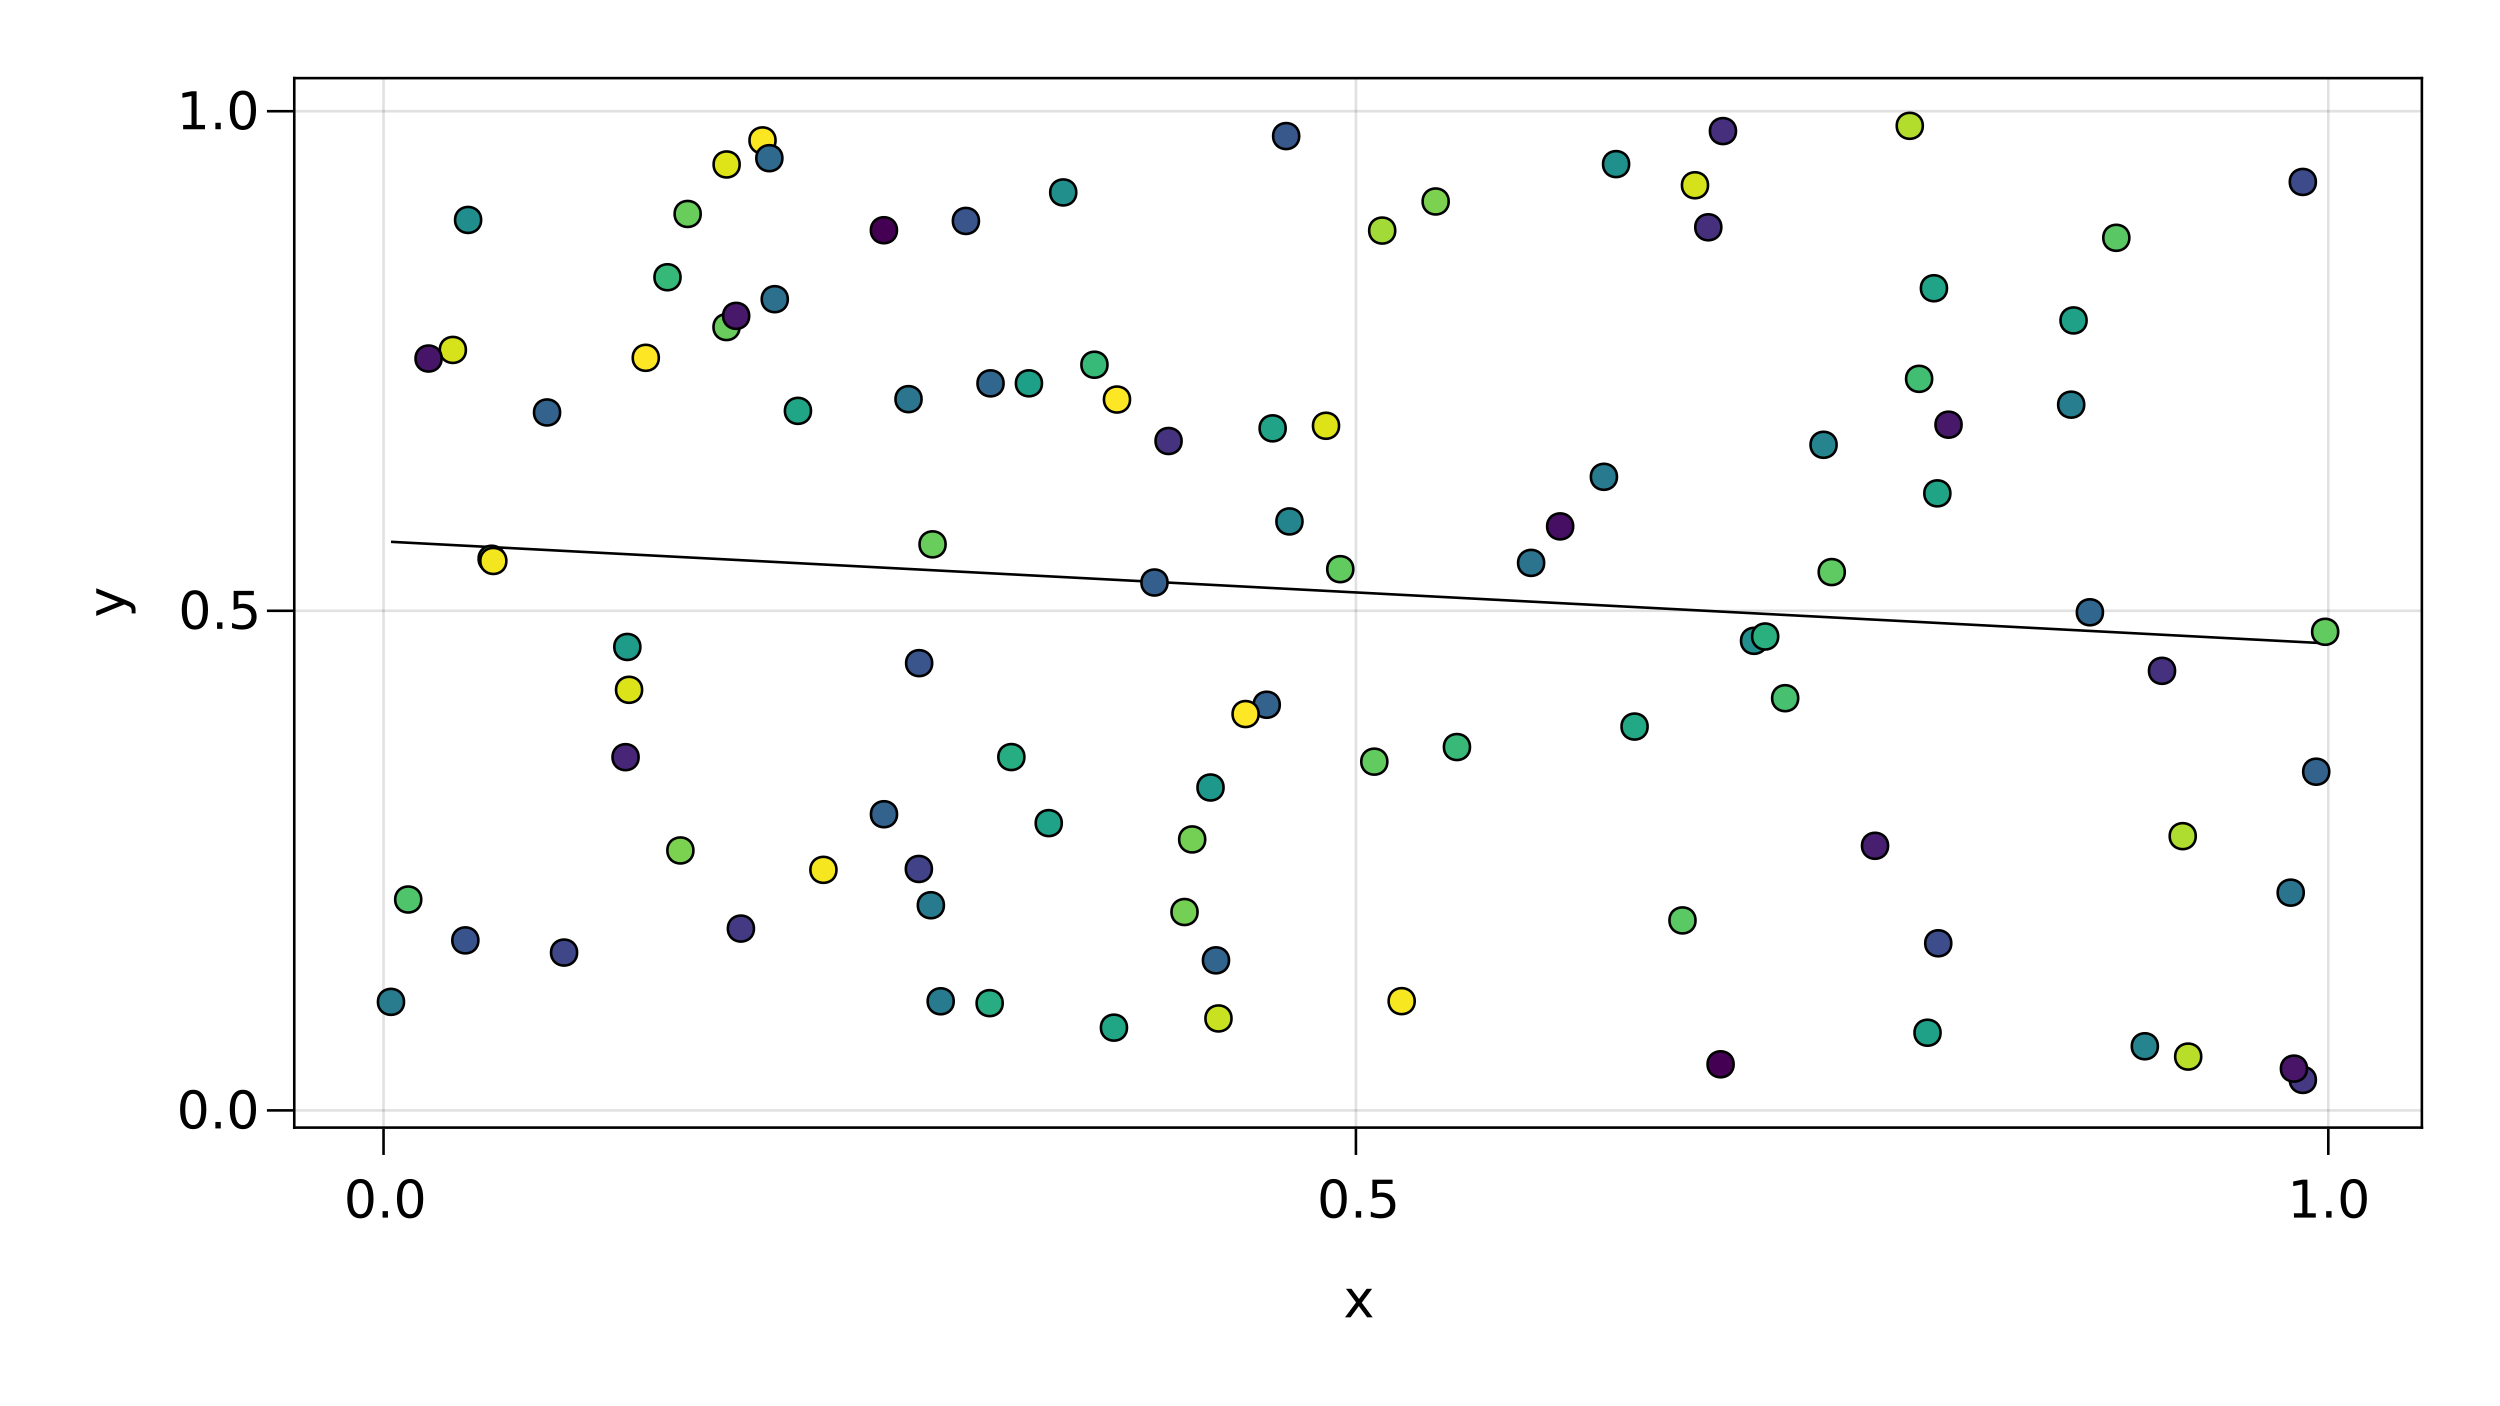 <?xml version="1.0" encoding="UTF-8"?>
<svg xmlns="http://www.w3.org/2000/svg" xmlns:xlink="http://www.w3.org/1999/xlink" width="960pt" height="540pt" viewBox="0 0 960 540" version="1.1">
<defs>
<g>
<symbol overflow="visible" id="glyph0-0">
<path style="stroke:none;" d="M 1 3.531 L 1 -14.109 L 11 -14.109 L 11 3.531 Z M 2.125 2.422 L 9.891 2.422 L 9.891 -12.984 L 2.125 -12.984 Z M 2.125 2.422 "/>
</symbol>
<symbol overflow="visible" id="glyph0-1">
<path style="stroke:none;" d="M 6.359 -13.281 C 5.336 -13.281 4.57 -12.781 4.062 -11.781 C 3.551 -10.781 3.297 -9.281 3.297 -7.281 C 3.297 -5.281 3.551 -3.781 4.062 -2.781 C 4.57 -1.781 5.336 -1.281 6.359 -1.281 C 7.379 -1.281 8.145 -1.781 8.656 -2.781 C 9.164 -3.781 9.422 -5.281 9.422 -7.281 C 9.422 -9.281 9.164 -10.781 8.656 -11.781 C 8.145 -12.781 7.379 -13.281 6.359 -13.281 Z M 6.359 -14.844 C 7.992 -14.844 9.238 -14.195 10.094 -12.906 C 10.957 -11.613 11.391 -9.738 11.391 -7.281 C 11.391 -4.82 10.957 -2.945 10.094 -1.656 C 9.238 -0.363 7.992 0.281 6.359 0.281 C 4.723 0.281 3.473 -0.363 2.609 -1.656 C 1.742 -2.945 1.312 -4.82 1.312 -7.281 C 1.312 -9.738 1.742 -11.613 2.609 -12.906 C 3.473 -14.195 4.723 -14.844 6.359 -14.844 Z M 6.359 -14.844 "/>
</symbol>
<symbol overflow="visible" id="glyph1-0">
<path style="stroke:none;" d="M 1 3.531 L 1 -14.109 L 11 -14.109 L 11 3.531 Z M 2.125 2.422 L 9.891 2.422 L 9.891 -12.984 L 2.125 -12.984 Z M 2.125 2.422 "/>
</symbol>
<symbol overflow="visible" id="glyph1-1">
<path style="stroke:none;" d="M 2.141 -2.484 L 4.203 -2.484 L 4.203 0 L 2.141 0 Z M 2.141 -2.484 "/>
</symbol>
<symbol overflow="visible" id="glyph1-2">
<path style="stroke:none;" d="M 6.359 -13.281 C 5.336 -13.281 4.57 -12.781 4.062 -11.781 C 3.551 -10.781 3.297 -9.281 3.297 -7.281 C 3.297 -5.281 3.551 -3.781 4.062 -2.781 C 4.57 -1.781 5.336 -1.281 6.359 -1.281 C 7.379 -1.281 8.145 -1.781 8.656 -2.781 C 9.164 -3.781 9.422 -5.281 9.422 -7.281 C 9.422 -9.281 9.164 -10.781 8.656 -11.781 C 8.145 -12.781 7.379 -13.281 6.359 -13.281 Z M 6.359 -14.844 C 7.992 -14.844 9.238 -14.195 10.094 -12.906 C 10.957 -11.613 11.391 -9.738 11.391 -7.281 C 11.391 -4.82 10.957 -2.945 10.094 -1.656 C 9.238 -0.363 7.992 0.281 6.359 0.281 C 4.723 0.281 3.473 -0.363 2.609 -1.656 C 1.742 -2.945 1.312 -4.82 1.312 -7.281 C 1.312 -9.738 1.742 -11.613 2.609 -12.906 C 3.473 -14.195 4.723 -14.844 6.359 -14.844 Z M 6.359 -14.844 "/>
</symbol>
<symbol overflow="visible" id="glyph2-0">
<path style="stroke:none;" d="M 1 3.531 L 1 -14.109 L 11 -14.109 L 11 3.531 Z M 2.125 2.422 L 9.891 2.422 L 9.891 -12.984 L 2.125 -12.984 Z M 2.125 2.422 "/>
</symbol>
<symbol overflow="visible" id="glyph2-1">
<path style="stroke:none;" d="M 6.359 -13.281 C 5.336 -13.281 4.57 -12.781 4.062 -11.781 C 3.551 -10.781 3.297 -9.281 3.297 -7.281 C 3.297 -5.281 3.551 -3.781 4.062 -2.781 C 4.57 -1.781 5.336 -1.281 6.359 -1.281 C 7.379 -1.281 8.145 -1.781 8.656 -2.781 C 9.164 -3.781 9.422 -5.281 9.422 -7.281 C 9.422 -9.281 9.164 -10.781 8.656 -11.781 C 8.145 -12.781 7.379 -13.281 6.359 -13.281 Z M 6.359 -14.844 C 7.992 -14.844 9.238 -14.195 10.094 -12.906 C 10.957 -11.613 11.391 -9.738 11.391 -7.281 C 11.391 -4.82 10.957 -2.945 10.094 -1.656 C 9.238 -0.363 7.992 0.281 6.359 0.281 C 4.723 0.281 3.473 -0.363 2.609 -1.656 C 1.742 -2.945 1.312 -4.82 1.312 -7.281 C 1.312 -9.738 1.742 -11.613 2.609 -12.906 C 3.473 -14.195 4.723 -14.844 6.359 -14.844 Z M 6.359 -14.844 "/>
</symbol>
<symbol overflow="visible" id="glyph3-0">
<path style="stroke:none;" d="M 1 3.531 L 1 -14.109 L 11 -14.109 L 11 3.531 Z M 2.125 2.422 L 9.891 2.422 L 9.891 -12.984 L 2.125 -12.984 Z M 2.125 2.422 "/>
</symbol>
<symbol overflow="visible" id="glyph3-1">
<path style="stroke:none;" d="M 2.141 -2.484 L 4.203 -2.484 L 4.203 0 L 2.141 0 Z M 2.141 -2.484 "/>
</symbol>
<symbol overflow="visible" id="glyph3-2">
<path style="stroke:none;" d="M 2.156 -14.578 L 9.906 -14.578 L 9.906 -12.922 L 3.969 -12.922 L 3.969 -9.344 C 4.25 -9.445 4.531 -9.52 4.812 -9.562 C 5.102 -9.613 5.395 -9.641 5.688 -9.641 C 7.312 -9.641 8.598 -9.191 9.547 -8.297 C 10.504 -7.41 10.984 -6.203 10.984 -4.672 C 10.984 -3.109 10.492 -1.891 9.516 -1.016 C 8.535 -0.148 7.156 0.281 5.375 0.281 C 4.77 0.281 4.148 0.227 3.516 0.125 C 2.879 0.02 2.223 -0.133 1.547 -0.344 L 1.547 -2.328 C 2.129 -2.004 2.734 -1.766 3.359 -1.609 C 3.984 -1.453 4.645 -1.375 5.344 -1.375 C 6.469 -1.375 7.359 -1.672 8.016 -2.266 C 8.672 -2.859 9 -3.66 9 -4.672 C 9 -5.691 8.672 -6.5 8.016 -7.094 C 7.359 -7.688 6.469 -7.984 5.344 -7.984 C 4.812 -7.984 4.285 -7.922 3.766 -7.797 C 3.242 -7.68 2.707 -7.5 2.156 -7.25 Z M 2.156 -14.578 "/>
</symbol>
<symbol overflow="visible" id="glyph3-3">
<path style="stroke:none;" d="M 2.484 -1.656 L 5.703 -1.656 L 5.703 -12.781 L 2.203 -12.078 L 2.203 -13.875 L 5.688 -14.578 L 7.656 -14.578 L 7.656 -1.656 L 10.875 -1.656 L 10.875 0 L 2.484 0 Z M 2.484 -1.656 "/>
</symbol>
<symbol overflow="visible" id="glyph3-4">
<path style="stroke:none;" d="M 6.359 -13.281 C 5.336 -13.281 4.57 -12.781 4.062 -11.781 C 3.551 -10.781 3.297 -9.281 3.297 -7.281 C 3.297 -5.281 3.551 -3.781 4.062 -2.781 C 4.57 -1.781 5.336 -1.281 6.359 -1.281 C 7.379 -1.281 8.145 -1.781 8.656 -2.781 C 9.164 -3.781 9.422 -5.281 9.422 -7.281 C 9.422 -9.281 9.164 -10.781 8.656 -11.781 C 8.145 -12.781 7.379 -13.281 6.359 -13.281 Z M 6.359 -14.844 C 7.992 -14.844 9.238 -14.195 10.094 -12.906 C 10.957 -11.613 11.391 -9.738 11.391 -7.281 C 11.391 -4.82 10.957 -2.945 10.094 -1.656 C 9.238 -0.363 7.992 0.281 6.359 0.281 C 4.723 0.281 3.473 -0.363 2.609 -1.656 C 1.742 -2.945 1.312 -4.82 1.312 -7.281 C 1.312 -9.738 1.742 -11.613 2.609 -12.906 C 3.473 -14.195 4.723 -14.844 6.359 -14.844 Z M 6.359 -14.844 "/>
</symbol>
<symbol overflow="visible" id="glyph4-0">
<path style="stroke:none;" d="M 1 3.531 L 1 -14.109 L 11 -14.109 L 11 3.531 Z M 2.125 2.422 L 9.891 2.422 L 9.891 -12.984 L 2.125 -12.984 Z M 2.125 2.422 "/>
</symbol>
<symbol overflow="visible" id="glyph4-1">
<path style="stroke:none;" d="M 10.984 -10.938 L 7.016 -5.609 L 11.188 0 L 9.062 0 L 5.875 -4.297 L 2.703 0 L 0.578 0 L 4.828 -5.719 L 0.938 -10.938 L 3.062 -10.938 L 5.953 -7.047 L 8.859 -10.938 Z M 10.984 -10.938 "/>
</symbol>
<symbol overflow="visible" id="glyph5-0">
<path style="stroke:none;" d="M 1 3.531 L 1 -14.109 L 11 -14.109 L 11 3.531 Z M 2.125 2.422 L 9.891 2.422 L 9.891 -12.984 L 2.125 -12.984 Z M 2.125 2.422 "/>
</symbol>
<symbol overflow="visible" id="glyph5-1">
<path style="stroke:none;" d="M 2.141 -2.484 L 4.203 -2.484 L 4.203 0 L 2.141 0 Z M 2.141 -2.484 "/>
</symbol>
<symbol overflow="visible" id="glyph5-2">
<path style="stroke:none;" d="M 6.359 -13.281 C 5.336 -13.281 4.57 -12.781 4.062 -11.781 C 3.551 -10.781 3.297 -9.281 3.297 -7.281 C 3.297 -5.281 3.551 -3.781 4.062 -2.781 C 4.57 -1.781 5.336 -1.281 6.359 -1.281 C 7.379 -1.281 8.145 -1.781 8.656 -2.781 C 9.164 -3.781 9.422 -5.281 9.422 -7.281 C 9.422 -9.281 9.164 -10.781 8.656 -11.781 C 8.145 -12.781 7.379 -13.281 6.359 -13.281 Z M 6.359 -14.844 C 7.992 -14.844 9.238 -14.195 10.094 -12.906 C 10.957 -11.613 11.391 -9.738 11.391 -7.281 C 11.391 -4.82 10.957 -2.945 10.094 -1.656 C 9.238 -0.363 7.992 0.281 6.359 0.281 C 4.723 0.281 3.473 -0.363 2.609 -1.656 C 1.742 -2.945 1.312 -4.82 1.312 -7.281 C 1.312 -9.738 1.742 -11.613 2.609 -12.906 C 3.473 -14.195 4.723 -14.844 6.359 -14.844 Z M 6.359 -14.844 "/>
</symbol>
<symbol overflow="visible" id="glyph6-0">
<path style="stroke:none;" d="M 1 3.531 L 1 -14.109 L 11 -14.109 L 11 3.531 Z M 2.125 2.422 L 9.891 2.422 L 9.891 -12.984 L 2.125 -12.984 Z M 2.125 2.422 "/>
</symbol>
<symbol overflow="visible" id="glyph6-1">
<path style="stroke:none;" d="M 6.359 -13.281 C 5.336 -13.281 4.57 -12.781 4.062 -11.781 C 3.551 -10.781 3.297 -9.281 3.297 -7.281 C 3.297 -5.281 3.551 -3.781 4.062 -2.781 C 4.57 -1.781 5.336 -1.281 6.359 -1.281 C 7.379 -1.281 8.145 -1.781 8.656 -2.781 C 9.164 -3.781 9.422 -5.281 9.422 -7.281 C 9.422 -9.281 9.164 -10.781 8.656 -11.781 C 8.145 -12.781 7.379 -13.281 6.359 -13.281 Z M 6.359 -14.844 C 7.992 -14.844 9.238 -14.195 10.094 -12.906 C 10.957 -11.613 11.391 -9.738 11.391 -7.281 C 11.391 -4.82 10.957 -2.945 10.094 -1.656 C 9.238 -0.363 7.992 0.281 6.359 0.281 C 4.723 0.281 3.473 -0.363 2.609 -1.656 C 1.742 -2.945 1.312 -4.82 1.312 -7.281 C 1.312 -9.738 1.742 -11.613 2.609 -12.906 C 3.473 -14.195 4.723 -14.844 6.359 -14.844 Z M 6.359 -14.844 "/>
</symbol>
<symbol overflow="visible" id="glyph7-0">
<path style="stroke:none;" d="M 1 3.531 L 1 -14.109 L 11 -14.109 L 11 3.531 Z M 2.125 2.422 L 9.891 2.422 L 9.891 -12.984 L 2.125 -12.984 Z M 2.125 2.422 "/>
</symbol>
<symbol overflow="visible" id="glyph7-1">
<path style="stroke:none;" d="M 2.141 -2.484 L 4.203 -2.484 L 4.203 0 L 2.141 0 Z M 2.141 -2.484 "/>
</symbol>
<symbol overflow="visible" id="glyph7-2">
<path style="stroke:none;" d="M 2.156 -14.578 L 9.906 -14.578 L 9.906 -12.922 L 3.969 -12.922 L 3.969 -9.344 C 4.25 -9.445 4.531 -9.52 4.812 -9.562 C 5.102 -9.613 5.395 -9.641 5.688 -9.641 C 7.312 -9.641 8.598 -9.191 9.547 -8.297 C 10.504 -7.41 10.984 -6.203 10.984 -4.672 C 10.984 -3.109 10.492 -1.891 9.516 -1.016 C 8.535 -0.148 7.156 0.281 5.375 0.281 C 4.77 0.281 4.148 0.227 3.516 0.125 C 2.879 0.02 2.223 -0.133 1.547 -0.344 L 1.547 -2.328 C 2.129 -2.004 2.734 -1.766 3.359 -1.609 C 3.984 -1.453 4.645 -1.375 5.344 -1.375 C 6.469 -1.375 7.359 -1.672 8.016 -2.266 C 8.672 -2.859 9 -3.66 9 -4.672 C 9 -5.691 8.672 -6.5 8.016 -7.094 C 7.359 -7.688 6.469 -7.984 5.344 -7.984 C 4.812 -7.984 4.285 -7.922 3.766 -7.797 C 3.242 -7.68 2.707 -7.5 2.156 -7.25 Z M 2.156 -14.578 "/>
</symbol>
<symbol overflow="visible" id="glyph8-0">
<path style="stroke:none;" d="M 1 3.531 L 1 -14.109 L 11 -14.109 L 11 3.531 Z M 2.125 2.422 L 9.891 2.422 L 9.891 -12.984 L 2.125 -12.984 Z M 2.125 2.422 "/>
</symbol>
<symbol overflow="visible" id="glyph8-1">
<path style="stroke:none;" d="M 2.484 -1.656 L 5.703 -1.656 L 5.703 -12.781 L 2.203 -12.078 L 2.203 -13.875 L 5.688 -14.578 L 7.656 -14.578 L 7.656 -1.656 L 10.875 -1.656 L 10.875 0 L 2.484 0 Z M 2.484 -1.656 "/>
</symbol>
<symbol overflow="visible" id="glyph9-0">
<path style="stroke:none;" d="M 1 3.531 L 1 -14.109 L 11 -14.109 L 11 3.531 Z M 2.125 2.422 L 9.891 2.422 L 9.891 -12.984 L 2.125 -12.984 Z M 2.125 2.422 "/>
</symbol>
<symbol overflow="visible" id="glyph9-1">
<path style="stroke:none;" d="M 2.141 -2.484 L 4.203 -2.484 L 4.203 0 L 2.141 0 Z M 2.141 -2.484 "/>
</symbol>
<symbol overflow="visible" id="glyph9-2">
<path style="stroke:none;" d="M 6.359 -13.281 C 5.336 -13.281 4.57 -12.781 4.062 -11.781 C 3.551 -10.781 3.297 -9.281 3.297 -7.281 C 3.297 -5.281 3.551 -3.781 4.062 -2.781 C 4.57 -1.781 5.336 -1.281 6.359 -1.281 C 7.379 -1.281 8.145 -1.781 8.656 -2.781 C 9.164 -3.781 9.422 -5.281 9.422 -7.281 C 9.422 -9.281 9.164 -10.781 8.656 -11.781 C 8.145 -12.781 7.379 -13.281 6.359 -13.281 Z M 6.359 -14.844 C 7.992 -14.844 9.238 -14.195 10.094 -12.906 C 10.957 -11.613 11.391 -9.738 11.391 -7.281 C 11.391 -4.82 10.957 -2.945 10.094 -1.656 C 9.238 -0.363 7.992 0.281 6.359 0.281 C 4.723 0.281 3.473 -0.363 2.609 -1.656 C 1.742 -2.945 1.312 -4.82 1.312 -7.281 C 1.312 -9.738 1.742 -11.613 2.609 -12.906 C 3.473 -14.195 4.723 -14.844 6.359 -14.844 Z M 6.359 -14.844 "/>
</symbol>
<symbol overflow="visible" id="glyph10-0">
<path style="stroke:none;" d="M 3.531 -1 L -14.109 -1 L -14.109 -11 L 3.531 -11 Z M 2.422 -2.125 L 2.422 -9.891 L -12.984 -9.891 L -12.984 -2.125 Z M 2.422 -2.125 "/>
</symbol>
<symbol overflow="visible" id="glyph10-1">
<path style="stroke:none;" d="M 1.016 -6.438 C 2.316 -5.926 3.164 -5.43 3.562 -4.953 C 3.957 -4.473 4.156 -3.828 4.156 -3.016 L 4.156 -1.578 L 2.656 -1.578 L 2.656 -2.641 C 2.656 -3.129 2.535 -3.508 2.297 -3.781 C 2.066 -4.062 1.516 -4.367 0.641 -4.703 L -0.172 -5.016 L -10.938 -0.594 L -10.938 -2.5 L -2.391 -5.922 L -10.938 -9.344 L -10.938 -11.234 Z M 1.016 -6.438 "/>
</symbol>
</g>
<clipPath id="clip1">
  <path d="M 865 395 L 904 395 L 904 433 L 865 433 Z M 865 395 "/>
</clipPath>
<clipPath id="clip2">
  <path d="M 714 30 L 753 30 L 753 68 L 714 68 Z M 714 30 "/>
</clipPath>
</defs>
<g id="surface26">
<rect x="0" y="0" width="960" height="540" style="fill:rgb(100%,100%,100%);fill-opacity:1;stroke:none;"/>
<path style=" stroke:none;fill-rule:nonzero;fill:rgb(100%,100%,100%);fill-opacity:1;" d="M 113 433 L 930 433 L 930 30 L 113 30 Z M 113 433 "/>
<path style="fill:none;stroke-width:1;stroke-linecap:butt;stroke-linejoin:miter;stroke:rgb(0%,0%,0%);stroke-opacity:0.12;stroke-miterlimit:10;" d="M 147.277 433 L 147.277 30 "/>
<path style="fill:none;stroke-width:1;stroke-linecap:butt;stroke-linejoin:miter;stroke:rgb(0%,0%,0%);stroke-opacity:0.12;stroke-miterlimit:10;" d="M 520.672 433 L 520.672 30 "/>
<path style="fill:none;stroke-width:1;stroke-linecap:butt;stroke-linejoin:miter;stroke:rgb(0%,0%,0%);stroke-opacity:0.12;stroke-miterlimit:10;" d="M 894.07 433 L 894.07 30 "/>
<path style="fill:none;stroke-width:1;stroke-linecap:butt;stroke-linejoin:miter;stroke:rgb(0%,0%,0%);stroke-opacity:0.12;stroke-miterlimit:10;" d="M 113 426.391 L 930 426.391 "/>
<path style="fill:none;stroke-width:1;stroke-linecap:butt;stroke-linejoin:miter;stroke:rgb(0%,0%,0%);stroke-opacity:0.12;stroke-miterlimit:10;" d="M 113 234.547 L 930 234.547 "/>
<path style="fill:none;stroke-width:1;stroke-linecap:butt;stroke-linejoin:miter;stroke:rgb(0%,0%,0%);stroke-opacity:0.12;stroke-miterlimit:10;" d="M 113 42.707 L 930 42.707 "/>
<g style="fill:rgb(0%,0%,0%);fill-opacity:1;">
  <use xlink:href="#glyph0-1" x="132.039" y="467.562"/>
</g>
<g style="fill:rgb(0%,0%,0%);fill-opacity:1;">
  <use xlink:href="#glyph1-1" x="144.762" y="467.562"/>
</g>
<g style="fill:rgb(0%,0%,0%);fill-opacity:1;">
  <use xlink:href="#glyph1-2" x="151.121" y="467.562"/>
</g>
<g style="fill:rgb(0%,0%,0%);fill-opacity:1;">
  <use xlink:href="#glyph2-1" x="505.758" y="467.562"/>
</g>
<g style="fill:rgb(0%,0%,0%);fill-opacity:1;">
  <use xlink:href="#glyph3-1" x="518.48" y="467.562"/>
</g>
<g style="fill:rgb(0%,0%,0%);fill-opacity:1;">
  <use xlink:href="#glyph3-2" x="524.84" y="467.562"/>
</g>
<g style="fill:rgb(0%,0%,0%);fill-opacity:1;">
  <use xlink:href="#glyph3-3" x="878.391" y="467.562"/>
</g>
<g style="fill:rgb(0%,0%,0%);fill-opacity:1;">
  <use xlink:href="#glyph3-1" x="891.113" y="467.562"/>
</g>
<g style="fill:rgb(0%,0%,0%);fill-opacity:1;">
  <use xlink:href="#glyph3-4" x="897.473" y="467.562"/>
</g>
<g style="fill:rgb(0%,0%,0%);fill-opacity:1;">
  <use xlink:href="#glyph4-1" x="515.91" y="505.844"/>
</g>
<g style="fill:rgb(0%,0%,0%);fill-opacity:1;">
  <use xlink:href="#glyph1-2" x="67.84" y="433.312"/>
</g>
<g style="fill:rgb(0%,0%,0%);fill-opacity:1;">
  <use xlink:href="#glyph5-1" x="80.566" y="433.312"/>
</g>
<g style="fill:rgb(0%,0%,0%);fill-opacity:1;">
  <use xlink:href="#glyph5-2" x="86.922" y="433.312"/>
</g>
<g style="fill:rgb(0%,0%,0%);fill-opacity:1;">
  <use xlink:href="#glyph6-1" x="68.484" y="241.473"/>
</g>
<g style="fill:rgb(0%,0%,0%);fill-opacity:1;">
  <use xlink:href="#glyph7-1" x="81.211" y="241.473"/>
</g>
<g style="fill:rgb(0%,0%,0%);fill-opacity:1;">
  <use xlink:href="#glyph7-2" x="87.566" y="241.473"/>
</g>
<g style="fill:rgb(0%,0%,0%);fill-opacity:1;">
  <use xlink:href="#glyph8-1" x="67.84" y="49.629"/>
</g>
<g style="fill:rgb(0%,0%,0%);fill-opacity:1;">
  <use xlink:href="#glyph9-1" x="80.566" y="49.629"/>
</g>
<g style="fill:rgb(0%,0%,0%);fill-opacity:1;">
  <use xlink:href="#glyph9-2" x="86.922" y="49.629"/>
</g>
<g style="fill:rgb(0%,0%,0%);fill-opacity:1;">
  <use xlink:href="#glyph10-1" x="47.898" y="237.121"/>
</g>
<path style="fill:none;stroke-width:1;stroke-linecap:butt;stroke-linejoin:miter;stroke:rgb(0%,0%,0%);stroke-opacity:1;stroke-miterlimit:10;" d="M 150.137 208.059 L 157.641 208.453 L 165.141 208.848 L 172.645 209.242 L 180.145 209.633 L 187.648 210.027 L 195.148 210.422 L 202.652 210.816 L 210.156 211.207 L 217.656 211.602 L 225.16 211.996 L 232.66 212.391 L 240.164 212.781 L 247.668 213.176 L 255.168 213.57 L 262.672 213.965 L 270.172 214.355 L 277.676 214.75 L 285.176 215.145 L 292.68 215.535 L 300.184 215.93 L 307.684 216.324 L 315.188 216.719 L 322.688 217.109 L 337.695 217.898 L 345.195 218.293 L 352.699 218.684 L 360.199 219.078 L 375.207 219.867 L 382.707 220.258 L 390.211 220.652 L 397.711 221.047 L 405.215 221.441 L 412.715 221.832 L 427.723 222.621 L 435.223 223.016 L 442.727 223.406 L 450.227 223.801 L 457.73 224.195 L 465.234 224.586 L 472.734 224.98 L 480.238 225.375 L 487.738 225.77 L 495.242 226.16 L 502.746 226.555 L 510.246 226.949 L 517.75 227.344 L 525.25 227.734 L 532.754 228.129 L 540.254 228.523 L 547.758 228.918 L 555.262 229.309 L 562.762 229.703 L 570.266 230.098 L 577.766 230.492 L 585.27 230.883 L 592.773 231.277 L 600.273 231.672 L 607.777 232.062 L 615.277 232.457 L 630.285 233.246 L 637.785 233.637 L 645.289 234.031 L 652.789 234.426 L 660.293 234.82 L 667.793 235.211 L 682.801 236 L 690.301 236.395 L 697.805 236.785 L 705.305 237.18 L 720.312 237.969 L 727.812 238.359 L 735.316 238.754 L 742.816 239.148 L 750.32 239.543 L 757.824 239.934 L 765.324 240.328 L 772.828 240.723 L 780.328 241.113 L 787.832 241.508 L 795.332 241.902 L 802.836 242.297 L 810.34 242.688 L 817.84 243.082 L 825.344 243.477 L 832.844 243.871 L 840.348 244.262 L 847.852 244.656 L 855.352 245.051 L 862.855 245.445 L 870.355 245.836 L 885.363 246.625 L 892.863 247.02 "/>
<path style="fill-rule:nonzero;fill:rgb(15.872%,48.345%,55.801%);fill-opacity:1;stroke-width:1;stroke-linecap:butt;stroke-linejoin:miter;stroke:rgb(0%,0%,0%);stroke-opacity:1;stroke-miterlimit:10;" d="M 620.906 183.098 C 620.906 189.762 610.906 189.762 610.906 183.098 C 610.906 176.43 620.906 176.43 620.906 183.098 "/>
<path style="fill-rule:nonzero;fill:rgb(27.357%,20.087%,49.919%);fill-opacity:1;stroke-width:1;stroke-linecap:butt;stroke-linejoin:miter;stroke:rgb(0%,0%,0%);stroke-opacity:1;stroke-miterlimit:10;" d="M 453.73 169.344 C 453.73 176.012 443.73 176.012 443.73 169.344 C 443.73 162.676 453.73 162.676 453.73 169.344 "/>
<path style="fill-rule:nonzero;fill:rgb(44.95%,81.357%,33.519%);fill-opacity:1;stroke-width:1;stroke-linecap:butt;stroke-linejoin:miter;stroke:rgb(0%,0%,0%);stroke-opacity:1;stroke-miterlimit:10;" d="M 462.797 322.34 C 462.797 329.008 452.797 329.008 452.797 322.34 C 452.797 315.676 462.797 315.676 462.797 322.34 "/>
<path style=" stroke:none;fill-rule:nonzero;fill:rgb(26.761%,22.38%,51.17%);fill-opacity:1;" d="M 889.281 414.684 C 889.281 421.348 879.281 421.348 879.281 414.684 C 879.281 408.016 889.281 408.016 889.281 414.684 "/>
<g clip-path="url(#clip1)" clip-rule="nonzero">
<path style="fill:none;stroke-width:1;stroke-linecap:butt;stroke-linejoin:miter;stroke:rgb(0%,0%,0%);stroke-opacity:1;stroke-miterlimit:10;" d="M 889.281 414.684 C 889.281 421.348 879.281 421.348 879.281 414.684 C 879.281 408.016 889.281 408.016 889.281 414.684 "/>
</g>
<path style="fill-rule:nonzero;fill:rgb(48.312%,82.267%,31.461%);fill-opacity:1;stroke-width:1;stroke-linecap:butt;stroke-linejoin:miter;stroke:rgb(0%,0%,0%);stroke-opacity:1;stroke-miterlimit:10;" d="M 266.266 326.574 C 266.266 333.242 256.266 333.242 256.266 326.574 C 256.266 319.91 266.266 319.91 266.266 326.574 "/>
<path style="fill-rule:nonzero;fill:rgb(83.738%,88.623%,10.515%);fill-opacity:1;stroke-width:1;stroke-linecap:butt;stroke-linejoin:miter;stroke:rgb(0%,0%,0%);stroke-opacity:1;stroke-miterlimit:10;" d="M 178.895 134.371 C 178.895 141.039 168.895 141.039 168.895 134.371 C 168.895 127.703 178.895 127.703 178.895 134.371 "/>
<path style="fill-rule:nonzero;fill:rgb(12.021%,61.1%,53.874%);fill-opacity:1;stroke-width:1;stroke-linecap:butt;stroke-linejoin:miter;stroke:rgb(0%,0%,0%);stroke-opacity:1;stroke-miterlimit:10;" d="M 245.898 248.434 C 245.898 255.102 235.898 255.102 235.898 248.434 C 235.898 241.77 245.898 241.77 245.898 248.434 "/>
<path style="fill-rule:nonzero;fill:rgb(21.928%,34.491%,54.949%);fill-opacity:1;stroke-width:1;stroke-linecap:butt;stroke-linejoin:miter;stroke:rgb(0%,0%,0%);stroke-opacity:1;stroke-miterlimit:10;" d="M 498.883 52.254 C 498.883 58.922 488.883 58.922 488.883 52.254 C 488.883 45.59 498.883 45.59 498.883 52.254 "/>
<path style="fill-rule:nonzero;fill:rgb(27.515%,19.345%,49.463%);fill-opacity:1;stroke-width:1;stroke-linecap:butt;stroke-linejoin:miter;stroke:rgb(0%,0%,0%);stroke-opacity:1;stroke-miterlimit:10;" d="M 835.215 257.602 C 835.215 264.266 825.215 264.266 825.215 257.602 C 825.215 250.934 835.215 250.934 835.215 257.602 "/>
<path style="fill-rule:nonzero;fill:rgb(12.911%,56.28%,55.11%);fill-opacity:1;stroke-width:1;stroke-linecap:butt;stroke-linejoin:miter;stroke:rgb(0%,0%,0%);stroke-opacity:1;stroke-miterlimit:10;" d="M 413.281 73.895 C 413.281 80.562 403.281 80.562 403.281 73.895 C 403.281 67.227 413.281 67.227 413.281 73.895 "/>
<path style="fill-rule:nonzero;fill:rgb(12.99%,56.027%,55.157%);fill-opacity:1;stroke-width:1;stroke-linecap:butt;stroke-linejoin:miter;stroke:rgb(0%,0%,0%);stroke-opacity:1;stroke-miterlimit:10;" d="M 678.559 246.078 C 678.559 252.742 668.559 252.742 668.559 246.078 C 668.559 239.41 678.559 239.41 678.559 246.078 "/>
<path style="fill-rule:nonzero;fill:rgb(26.7%,0.487%,32.941%);fill-opacity:1;stroke-width:1;stroke-linecap:butt;stroke-linejoin:miter;stroke:rgb(0%,0%,0%);stroke-opacity:1;stroke-miterlimit:10;" d="M 665.711 408.688 C 665.711 415.355 655.711 415.355 655.711 408.688 C 655.711 402.02 665.711 402.02 665.711 408.688 "/>
<path style=" stroke:none;fill-rule:nonzero;fill:rgb(69.913%,86.687%,17.64%);fill-opacity:1;" d="M 738.352 48.316 C 738.352 54.984 728.352 54.984 728.352 48.316 C 728.352 41.652 738.352 41.652 738.352 48.316 "/>
<g clip-path="url(#clip2)" clip-rule="nonzero">
<path style="fill:none;stroke-width:1;stroke-linecap:butt;stroke-linejoin:miter;stroke:rgb(0%,0%,0%);stroke-opacity:1;stroke-miterlimit:10;" d="M 738.352 48.316 C 738.352 54.984 728.352 54.984 728.352 48.316 C 728.352 41.652 738.352 41.652 738.352 48.316 "/>
</g>
<path style="fill-rule:nonzero;fill:rgb(35.932%,78.526%,38.856%);fill-opacity:1;stroke-width:1;stroke-linecap:butt;stroke-linejoin:miter;stroke:rgb(0%,0%,0%);stroke-opacity:1;stroke-miterlimit:10;" d="M 651.074 353.438 C 651.074 360.105 641.074 360.105 641.074 353.438 C 641.074 346.77 651.074 346.77 651.074 353.438 "/>
<path style="fill-rule:nonzero;fill:rgb(34.985%,78.209%,39.407%);fill-opacity:1;stroke-width:1;stroke-linecap:butt;stroke-linejoin:miter;stroke:rgb(0%,0%,0%);stroke-opacity:1;stroke-miterlimit:10;" d="M 817.664 91.32 C 817.664 97.984 807.664 97.984 807.664 91.32 C 807.664 84.652 817.664 84.652 817.664 91.32 "/>
<path style="fill-rule:nonzero;fill:rgb(98.838%,90.552%,14.098%);fill-opacity:1;stroke-width:1;stroke-linecap:butt;stroke-linejoin:miter;stroke:rgb(0%,0%,0%);stroke-opacity:1;stroke-miterlimit:10;" d="M 252.977 137.402 C 252.977 144.07 242.977 144.07 242.977 137.402 C 242.977 130.734 252.977 130.734 252.977 137.402 "/>
<path style="fill-rule:nonzero;fill:rgb(37.271%,78.975%,38.075%);fill-opacity:1;stroke-width:1;stroke-linecap:butt;stroke-linejoin:miter;stroke:rgb(0%,0%,0%);stroke-opacity:1;stroke-miterlimit:10;" d="M 708.391 219.676 C 708.391 226.344 698.391 226.344 698.391 219.676 C 698.391 213.008 708.391 213.008 708.391 219.676 "/>
<path style="fill-rule:nonzero;fill:rgb(68.261%,86.424%,18.701%);fill-opacity:1;stroke-width:1;stroke-linecap:butt;stroke-linejoin:miter;stroke:rgb(0%,0%,0%);stroke-opacity:1;stroke-miterlimit:10;" d="M 843.168 321.082 C 843.168 327.75 833.168 327.75 833.168 321.082 C 833.168 314.414 843.168 314.414 843.168 321.082 "/>
<path style="fill-rule:nonzero;fill:rgb(21.571%,72.275%,46.867%);fill-opacity:1;stroke-width:1;stroke-linecap:butt;stroke-linejoin:miter;stroke:rgb(0%,0%,0%);stroke-opacity:1;stroke-miterlimit:10;" d="M 425.266 140.059 C 425.266 146.723 415.266 146.723 415.266 140.059 C 415.266 133.391 425.266 133.391 425.266 140.059 "/>
<path style="fill-rule:nonzero;fill:rgb(63.615%,85.617%,21.707%);fill-opacity:1;stroke-width:1;stroke-linecap:butt;stroke-linejoin:miter;stroke:rgb(0%,0%,0%);stroke-opacity:1;stroke-miterlimit:10;" d="M 535.762 88.539 C 535.762 95.207 525.762 95.207 525.762 88.539 C 525.762 81.871 535.762 81.871 535.762 88.539 "/>
<path style="fill-rule:nonzero;fill:rgb(19.456%,39.841%,55.541%);fill-opacity:1;stroke-width:1;stroke-linecap:butt;stroke-linejoin:miter;stroke:rgb(0%,0%,0%);stroke-opacity:1;stroke-miterlimit:10;" d="M 471.934 368.77 C 471.934 375.438 461.934 375.438 461.934 368.77 C 461.934 362.102 471.934 362.102 471.934 368.77 "/>
<path style="fill-rule:nonzero;fill:rgb(41.254%,80.279%,35.743%);fill-opacity:1;stroke-width:1;stroke-linecap:butt;stroke-linejoin:miter;stroke:rgb(0%,0%,0%);stroke-opacity:1;stroke-miterlimit:10;" d="M 363.105 209.027 C 363.105 215.695 353.105 215.695 353.105 209.027 C 353.105 202.363 363.105 202.363 363.105 209.027 "/>
<path style="fill-rule:nonzero;fill:rgb(20.688%,37.154%,55.297%);fill-opacity:1;stroke-width:1;stroke-linecap:butt;stroke-linejoin:miter;stroke:rgb(0%,0%,0%);stroke-opacity:1;stroke-miterlimit:10;" d="M 448.32 223.684 C 448.32 230.352 438.32 230.352 438.32 223.684 C 438.32 217.016 448.32 217.016 448.32 223.684 "/>
<path style="fill-rule:nonzero;fill:rgb(19.4%,39.964%,55.551%);fill-opacity:1;stroke-width:1;stroke-linecap:butt;stroke-linejoin:miter;stroke:rgb(0%,0%,0%);stroke-opacity:1;stroke-miterlimit:10;" d="M 807.52 235.117 C 807.52 241.785 797.52 241.785 797.52 235.117 C 797.52 228.453 807.52 228.453 807.52 235.117 "/>
<path style="fill-rule:nonzero;fill:rgb(12.629%,64.177%,52.615%);fill-opacity:1;stroke-width:1;stroke-linecap:butt;stroke-linejoin:miter;stroke:rgb(0%,0%,0%);stroke-opacity:1;stroke-miterlimit:10;" d="M 748.941 189.453 C 748.941 196.117 738.941 196.117 738.941 189.453 C 738.941 182.785 748.941 182.785 748.941 189.453 "/>
<path style="fill-rule:nonzero;fill:rgb(22.418%,33.438%,54.781%);fill-opacity:1;stroke-width:1;stroke-linecap:butt;stroke-linejoin:miter;stroke:rgb(0%,0%,0%);stroke-opacity:1;stroke-miterlimit:10;" d="M 357.949 254.652 C 357.949 261.316 347.949 261.316 347.949 254.652 C 347.949 247.984 357.949 247.984 357.949 254.652 "/>
<path style="fill-rule:nonzero;fill:rgb(38.445%,79.369%,37.392%);fill-opacity:1;stroke-width:1;stroke-linecap:butt;stroke-linejoin:miter;stroke:rgb(0%,0%,0%);stroke-opacity:1;stroke-miterlimit:10;" d="M 897.863 242.613 C 897.863 249.277 887.863 249.277 887.863 242.613 C 887.863 235.945 897.863 235.945 897.863 242.613 "/>
<path style="fill-rule:nonzero;fill:rgb(25.572%,25.991%,52.765%);fill-opacity:1;stroke-width:1;stroke-linecap:butt;stroke-linejoin:miter;stroke:rgb(0%,0%,0%);stroke-opacity:1;stroke-miterlimit:10;" d="M 357.84 333.68 C 357.84 340.348 347.84 340.348 347.84 333.68 C 347.84 327.016 357.84 327.016 357.84 333.68 "/>
<path style="fill-rule:nonzero;fill:rgb(48.547%,82.326%,31.315%);fill-opacity:1;stroke-width:1;stroke-linecap:butt;stroke-linejoin:miter;stroke:rgb(0%,0%,0%);stroke-opacity:1;stroke-miterlimit:10;" d="M 556.293 77.371 C 556.293 84.035 546.293 84.035 546.293 77.371 C 546.293 70.703 556.293 70.703 556.293 77.371 "/>
<path style="fill-rule:nonzero;fill:rgb(12.894%,64.928%,52.269%);fill-opacity:1;stroke-width:1;stroke-linecap:butt;stroke-linejoin:miter;stroke:rgb(0%,0%,0%);stroke-opacity:1;stroke-miterlimit:10;" d="M 432.758 394.617 C 432.758 401.285 422.758 401.285 422.758 394.617 C 422.758 387.953 432.758 387.953 432.758 394.617 "/>
<path style="fill-rule:nonzero;fill:rgb(12.189%,62.913%,53.194%);fill-opacity:1;stroke-width:1;stroke-linecap:butt;stroke-linejoin:miter;stroke:rgb(0%,0%,0%);stroke-opacity:1;stroke-miterlimit:10;" d="M 801.246 123.047 C 801.246 129.711 791.246 129.711 791.246 123.047 C 791.246 116.379 801.246 116.379 801.246 123.047 "/>
<path style="fill-rule:nonzero;fill:rgb(38.501%,79.387%,37.36%);fill-opacity:1;stroke-width:1;stroke-linecap:butt;stroke-linejoin:miter;stroke:rgb(0%,0%,0%);stroke-opacity:1;stroke-miterlimit:10;" d="M 532.734 292.477 C 532.734 299.141 522.734 299.141 522.734 292.477 C 522.734 285.809 532.734 285.809 532.734 292.477 "/>
<path style="fill-rule:nonzero;fill:rgb(12.839%,56.51%,55.068%);fill-opacity:1;stroke-width:1;stroke-linecap:butt;stroke-linejoin:miter;stroke:rgb(0%,0%,0%);stroke-opacity:1;stroke-miterlimit:10;" d="M 625.574 63.02 C 625.574 69.684 615.574 69.684 615.574 63.02 C 615.574 56.352 625.574 56.352 625.574 63.02 "/>
<path style="fill-rule:nonzero;fill:rgb(98.989%,90.571%,14.19%);fill-opacity:1;stroke-width:1;stroke-linecap:butt;stroke-linejoin:miter;stroke:rgb(0%,0%,0%);stroke-opacity:1;stroke-miterlimit:10;" d="M 433.926 153.422 C 433.926 160.09 423.926 160.09 423.926 153.422 C 423.926 146.758 433.926 146.758 433.926 153.422 "/>
<path style="fill-rule:nonzero;fill:rgb(28.299%,11.954%,43.927%);fill-opacity:1;stroke-width:1;stroke-linecap:butt;stroke-linejoin:miter;stroke:rgb(0%,0%,0%);stroke-opacity:1;stroke-miterlimit:10;" d="M 725.012 324.785 C 725.012 331.449 715.012 331.449 715.012 324.785 C 715.012 318.117 725.012 318.117 725.012 324.785 "/>
<path style="fill-rule:nonzero;fill:rgb(24.768%,28.076%,53.49%);fill-opacity:1;stroke-width:1;stroke-linecap:butt;stroke-linejoin:miter;stroke:rgb(0%,0%,0%);stroke-opacity:1;stroke-miterlimit:10;" d="M 221.605 365.785 C 221.605 372.453 211.605 372.453 211.605 365.785 C 211.605 359.121 221.605 359.121 221.605 365.785 "/>
<path style="fill-rule:nonzero;fill:rgb(26.705%,0.507%,32.962%);fill-opacity:1;stroke-width:1;stroke-linecap:butt;stroke-linejoin:miter;stroke:rgb(0%,0%,0%);stroke-opacity:1;stroke-miterlimit:10;" d="M 344.422 88.41 C 344.422 95.078 334.422 95.078 334.422 88.41 C 334.422 81.746 344.422 81.746 344.422 88.41 "/>
<path style="fill-rule:nonzero;fill:rgb(16.006%,48.007%,55.809%);fill-opacity:1;stroke-width:1;stroke-linecap:butt;stroke-linejoin:miter;stroke:rgb(0%,0%,0%);stroke-opacity:1;stroke-miterlimit:10;" d="M 366.227 384.488 C 366.227 391.156 356.227 391.156 356.227 384.488 C 356.227 377.824 366.227 377.824 366.227 384.488 "/>
<path style="fill-rule:nonzero;fill:rgb(12.762%,64.56%,52.439%);fill-opacity:1;stroke-width:1;stroke-linecap:butt;stroke-linejoin:miter;stroke:rgb(0%,0%,0%);stroke-opacity:1;stroke-miterlimit:10;" d="M 311.41 157.77 C 311.41 164.438 301.41 164.438 301.41 157.77 C 301.41 151.102 311.41 151.102 311.41 157.77 "/>
<path style="fill-rule:nonzero;fill:rgb(13.549%,65.81%,51.759%);fill-opacity:1;stroke-width:1;stroke-linecap:butt;stroke-linejoin:miter;stroke:rgb(0%,0%,0%);stroke-opacity:1;stroke-miterlimit:10;" d="M 632.676 279 C 632.676 285.668 622.676 285.668 622.676 279 C 622.676 272.332 632.676 272.332 632.676 279 "/>
<path style="fill-rule:nonzero;fill:rgb(78.413%,87.931%,12.583%);fill-opacity:1;stroke-width:1;stroke-linecap:butt;stroke-linejoin:miter;stroke:rgb(0%,0%,0%);stroke-opacity:1;stroke-miterlimit:10;" d="M 472.895 391.086 C 472.895 397.754 462.895 397.754 462.895 391.086 C 462.895 384.422 472.895 384.422 472.895 391.086 "/>
<path style="fill-rule:nonzero;fill:rgb(12.531%,63.897%,52.743%);fill-opacity:1;stroke-width:1;stroke-linecap:butt;stroke-linejoin:miter;stroke:rgb(0%,0%,0%);stroke-opacity:1;stroke-miterlimit:10;" d="M 493.695 164.484 C 493.695 171.148 483.695 171.148 483.695 164.484 C 483.695 157.816 493.695 157.816 493.695 164.484 "/>
<path style="fill-rule:nonzero;fill:rgb(15.252%,67.812%,50.53%);fill-opacity:1;stroke-width:1;stroke-linecap:butt;stroke-linejoin:miter;stroke:rgb(0%,0%,0%);stroke-opacity:1;stroke-miterlimit:10;" d="M 385.027 385.207 C 385.027 391.875 375.027 391.875 375.027 385.207 C 375.027 378.543 385.027 378.543 385.027 385.207 "/>
<path style="fill-rule:nonzero;fill:rgb(12.192%,62.92%,53.191%);fill-opacity:1;stroke-width:1;stroke-linecap:butt;stroke-linejoin:miter;stroke:rgb(0%,0%,0%);stroke-opacity:1;stroke-miterlimit:10;" d="M 745.168 396.566 C 745.168 403.234 735.168 403.234 735.168 396.566 C 735.168 389.902 745.168 389.902 745.168 396.566 "/>
<path style="fill-rule:nonzero;fill:rgb(97.945%,90.434%,13.556%);fill-opacity:1;stroke-width:1;stroke-linecap:butt;stroke-linejoin:miter;stroke:rgb(0%,0%,0%);stroke-opacity:1;stroke-miterlimit:10;" d="M 297.805 53.91 C 297.805 60.574 287.805 60.574 287.805 53.91 C 287.805 47.242 297.805 47.242 297.805 53.91 "/>
<path style="fill-rule:nonzero;fill:rgb(87.237%,89.066%,9.715%);fill-opacity:1;stroke-width:1;stroke-linecap:butt;stroke-linejoin:miter;stroke:rgb(0%,0%,0%);stroke-opacity:1;stroke-miterlimit:10;" d="M 284.023 63.152 C 284.023 69.82 274.023 69.82 274.023 63.152 C 274.023 56.488 284.023 56.488 284.023 63.152 "/>
<path style="fill-rule:nonzero;fill:rgb(28.161%,15.172%,46.581%);fill-opacity:1;stroke-width:1;stroke-linecap:butt;stroke-linejoin:miter;stroke:rgb(0%,0%,0%);stroke-opacity:1;stroke-miterlimit:10;" d="M 245.215 290.754 C 245.215 297.422 235.215 297.422 235.215 290.754 C 235.215 284.09 245.215 284.09 245.215 290.754 "/>
<path style="fill-rule:nonzero;fill:rgb(16.413%,68.819%,49.811%);fill-opacity:1;stroke-width:1;stroke-linecap:butt;stroke-linejoin:miter;stroke:rgb(0%,0%,0%);stroke-opacity:1;stroke-miterlimit:10;" d="M 682.824 244.418 C 682.824 251.086 672.824 251.086 672.824 244.418 C 672.824 237.754 682.824 237.754 682.824 244.418 "/>
<path style="fill-rule:nonzero;fill:rgb(40.887%,80.172%,35.964%);fill-opacity:1;stroke-width:1;stroke-linecap:butt;stroke-linejoin:miter;stroke:rgb(0%,0%,0%);stroke-opacity:1;stroke-miterlimit:10;" d="M 283.98 125.598 C 283.98 132.266 273.98 132.266 273.98 125.598 C 273.98 118.934 283.98 118.934 283.98 125.598 "/>
<path style="fill-rule:nonzero;fill:rgb(28.125%,8.419%,40.719%);fill-opacity:1;stroke-width:1;stroke-linecap:butt;stroke-linejoin:miter;stroke:rgb(0%,0%,0%);stroke-opacity:1;stroke-miterlimit:10;" d="M 885.875 410.348 C 885.875 417.012 875.875 417.012 875.875 410.348 C 875.875 403.68 885.875 403.68 885.875 410.348 "/>
<path style="fill-rule:nonzero;fill:rgb(12.054%,62.461%,53.394%);fill-opacity:1;stroke-width:1;stroke-linecap:butt;stroke-linejoin:miter;stroke:rgb(0%,0%,0%);stroke-opacity:1;stroke-miterlimit:10;" d="M 400.113 147.199 C 400.113 153.863 390.113 153.863 390.113 147.199 C 390.113 140.531 400.113 140.531 400.113 147.199 "/>
<path style="fill-rule:nonzero;fill:rgb(87.01%,89.038%,9.68%);fill-opacity:1;stroke-width:1;stroke-linecap:butt;stroke-linejoin:miter;stroke:rgb(0%,0%,0%);stroke-opacity:1;stroke-miterlimit:10;" d="M 514.188 163.496 C 514.188 170.164 504.188 170.164 504.188 163.496 C 504.188 156.828 514.188 156.828 514.188 163.496 "/>
<path style="fill-rule:nonzero;fill:rgb(24.03%,29.857%,54.019%);fill-opacity:1;stroke-width:1;stroke-linecap:butt;stroke-linejoin:miter;stroke:rgb(0%,0%,0%);stroke-opacity:1;stroke-miterlimit:10;" d="M 749.289 362.223 C 749.289 368.891 739.289 368.891 739.289 362.223 C 739.289 355.559 749.289 355.559 749.289 362.223 "/>
<path style="fill-rule:nonzero;fill:rgb(27.872%,75.361%,43.402%);fill-opacity:1;stroke-width:1;stroke-linecap:butt;stroke-linejoin:miter;stroke:rgb(0%,0%,0%);stroke-opacity:1;stroke-miterlimit:10;" d="M 690.504 268.109 C 690.504 274.773 680.504 274.773 680.504 268.109 C 680.504 261.441 690.504 261.441 690.504 268.109 "/>
<path style="fill-rule:nonzero;fill:rgb(31.156%,76.738%,41.571%);fill-opacity:1;stroke-width:1;stroke-linecap:butt;stroke-linejoin:miter;stroke:rgb(0%,0%,0%);stroke-opacity:1;stroke-miterlimit:10;" d="M 161.754 345.418 C 161.754 352.082 151.754 352.082 151.754 345.418 C 151.754 338.75 161.754 338.75 161.754 345.418 "/>
<path style="fill-rule:nonzero;fill:rgb(19.98%,38.687%,55.451%);fill-opacity:1;stroke-width:1;stroke-linecap:butt;stroke-linejoin:miter;stroke:rgb(0%,0%,0%);stroke-opacity:1;stroke-miterlimit:10;" d="M 491.426 270.629 C 491.426 277.293 481.426 277.293 481.426 270.629 C 481.426 263.961 491.426 263.961 491.426 270.629 "/>
<path style="fill-rule:nonzero;fill:rgb(28.12%,8.336%,40.643%);fill-opacity:1;stroke-width:1;stroke-linecap:butt;stroke-linejoin:miter;stroke:rgb(0%,0%,0%);stroke-opacity:1;stroke-miterlimit:10;" d="M 169.57 137.68 C 169.57 144.344 159.57 144.344 159.57 137.68 C 159.57 131.012 169.57 131.012 169.57 137.68 "/>
<path style="fill-rule:nonzero;fill:rgb(83.248%,88.561%,10.675%);fill-opacity:1;stroke-width:1;stroke-linecap:butt;stroke-linejoin:miter;stroke:rgb(0%,0%,0%);stroke-opacity:1;stroke-miterlimit:10;" d="M 655.875 71.137 C 655.875 77.805 645.875 77.805 645.875 71.137 C 645.875 64.473 655.875 64.473 655.875 71.137 "/>
<path style="fill-rule:nonzero;fill:rgb(24.176%,29.506%,53.915%);fill-opacity:1;stroke-width:1;stroke-linecap:butt;stroke-linejoin:miter;stroke:rgb(0%,0%,0%);stroke-opacity:1;stroke-miterlimit:10;" d="M 889.285 69.863 C 889.285 76.531 879.285 76.531 879.285 69.863 C 879.285 63.199 889.285 63.199 889.285 69.863 "/>
<path style="fill-rule:nonzero;fill:rgb(42.026%,80.504%,35.278%);fill-opacity:1;stroke-width:1;stroke-linecap:butt;stroke-linejoin:miter;stroke:rgb(0%,0%,0%);stroke-opacity:1;stroke-miterlimit:10;" d="M 193.785 214.555 C 193.785 221.219 183.785 221.219 183.785 214.555 C 183.785 207.887 193.785 207.887 193.785 214.555 "/>
<path style="fill-rule:nonzero;fill:rgb(14.99%,67.584%,50.692%);fill-opacity:1;stroke-width:1;stroke-linecap:butt;stroke-linejoin:miter;stroke:rgb(0%,0%,0%);stroke-opacity:1;stroke-miterlimit:10;" d="M 393.359 290.715 C 393.359 297.379 383.359 297.379 383.359 290.715 C 383.359 284.047 393.359 284.047 393.359 290.715 "/>
<path style="fill-rule:nonzero;fill:rgb(96.505%,90.244%,12.683%);fill-opacity:1;stroke-width:1;stroke-linecap:butt;stroke-linejoin:miter;stroke:rgb(0%,0%,0%);stroke-opacity:1;stroke-miterlimit:10;" d="M 543.242 384.438 C 543.242 391.105 533.242 391.105 533.242 384.438 C 533.242 377.773 543.242 377.773 543.242 384.438 "/>
<path style="fill-rule:nonzero;fill:rgb(19.961%,38.729%,55.454%);fill-opacity:1;stroke-width:1;stroke-linecap:butt;stroke-linejoin:miter;stroke:rgb(0%,0%,0%);stroke-opacity:1;stroke-miterlimit:10;" d="M 894.426 296.332 C 894.426 303 884.426 303 884.426 296.332 C 884.426 289.668 894.426 289.668 894.426 296.332 "/>
<path style="fill-rule:nonzero;fill:rgb(96.246%,90.21%,12.525%);fill-opacity:1;stroke-width:1;stroke-linecap:butt;stroke-linejoin:miter;stroke:rgb(0%,0%,0%);stroke-opacity:1;stroke-miterlimit:10;" d="M 321.195 334.02 C 321.195 340.688 311.195 340.688 311.195 334.02 C 311.195 327.355 321.195 327.355 321.195 334.02 "/>
<path style="fill-rule:nonzero;fill:rgb(17.078%,45.355%,55.795%);fill-opacity:1;stroke-width:1;stroke-linecap:butt;stroke-linejoin:miter;stroke:rgb(0%,0%,0%);stroke-opacity:1;stroke-miterlimit:10;" d="M 884.633 342.773 C 884.633 349.441 874.633 349.441 874.633 342.773 C 874.633 336.109 884.633 336.109 884.633 342.773 "/>
<path style="fill-rule:nonzero;fill:rgb(99.325%,90.616%,14.394%);fill-opacity:1;stroke-width:1;stroke-linecap:butt;stroke-linejoin:miter;stroke:rgb(0%,0%,0%);stroke-opacity:1;stroke-miterlimit:10;" d="M 483.312 274.199 C 483.312 280.863 473.312 280.863 473.312 274.199 C 473.312 267.531 483.312 267.531 483.312 274.199 "/>
<path style="fill-rule:nonzero;fill:rgb(13.203%,55.346%,55.282%);fill-opacity:1;stroke-width:1;stroke-linecap:butt;stroke-linejoin:miter;stroke:rgb(0%,0%,0%);stroke-opacity:1;stroke-miterlimit:10;" d="M 184.75 84.461 C 184.75 91.125 174.75 91.125 174.75 84.461 C 174.75 77.793 184.75 77.793 184.75 84.461 "/>
<path style="fill-rule:nonzero;fill:rgb(22.589%,33.072%,54.723%);fill-opacity:1;stroke-width:1;stroke-linecap:butt;stroke-linejoin:miter;stroke:rgb(0%,0%,0%);stroke-opacity:1;stroke-miterlimit:10;" d="M 183.691 361.105 C 183.691 367.773 173.691 367.773 173.691 361.105 C 173.691 354.438 183.691 354.438 183.691 361.105 "/>
<path style="fill-rule:nonzero;fill:rgb(15.402%,49.539%,55.767%);fill-opacity:1;stroke-width:1;stroke-linecap:butt;stroke-linejoin:miter;stroke:rgb(0%,0%,0%);stroke-opacity:1;stroke-miterlimit:10;" d="M 800.332 155.391 C 800.332 162.059 790.332 162.059 790.332 155.391 C 790.332 148.727 800.332 148.727 800.332 155.391 "/>
<path style="fill-rule:nonzero;fill:rgb(28.22%,9.891%,42.074%);fill-opacity:1;stroke-width:1;stroke-linecap:butt;stroke-linejoin:miter;stroke:rgb(0%,0%,0%);stroke-opacity:1;stroke-miterlimit:10;" d="M 753.242 163.078 C 753.242 169.746 743.242 169.746 743.242 163.078 C 743.242 156.414 753.242 156.414 753.242 163.078 "/>
<path style="fill-rule:nonzero;fill:rgb(28.217%,9.839%,42.026%);fill-opacity:1;stroke-width:1;stroke-linecap:butt;stroke-linejoin:miter;stroke:rgb(0%,0%,0%);stroke-opacity:1;stroke-miterlimit:10;" d="M 287.684 121.289 C 287.684 127.957 277.684 127.957 277.684 121.289 C 277.684 114.625 287.684 114.625 287.684 121.289 "/>
<path style="fill-rule:nonzero;fill:rgb(27.593%,18.984%,49.241%);fill-opacity:1;stroke-width:1;stroke-linecap:butt;stroke-linejoin:miter;stroke:rgb(0%,0%,0%);stroke-opacity:1;stroke-miterlimit:10;" d="M 660.988 87.277 C 660.988 93.945 650.988 93.945 650.988 87.277 C 650.988 80.613 660.988 80.613 660.988 87.277 "/>
<path style="fill-rule:nonzero;fill:rgb(38.493%,79.385%,37.364%);fill-opacity:1;stroke-width:1;stroke-linecap:butt;stroke-linejoin:miter;stroke:rgb(0%,0%,0%);stroke-opacity:1;stroke-miterlimit:10;" d="M 519.664 218.559 C 519.664 225.227 509.664 225.227 509.664 218.559 C 509.664 211.891 519.664 211.891 519.664 218.559 "/>
<path style="fill-rule:nonzero;fill:rgb(95.219%,90.074%,11.903%);fill-opacity:1;stroke-width:1;stroke-linecap:butt;stroke-linejoin:miter;stroke:rgb(0%,0%,0%);stroke-opacity:1;stroke-miterlimit:10;" d="M 194.438 215.406 C 194.438 222.074 184.438 222.074 184.438 215.406 C 184.438 208.738 194.438 208.738 194.438 215.406 "/>
<path style="fill-rule:nonzero;fill:rgb(19.221%,40.359%,55.582%);fill-opacity:1;stroke-width:1;stroke-linecap:butt;stroke-linejoin:miter;stroke:rgb(0%,0%,0%);stroke-opacity:1;stroke-miterlimit:10;" d="M 385.367 147.211 C 385.367 153.879 375.367 153.879 375.367 147.211 C 375.367 140.543 385.367 140.543 385.367 147.211 "/>
<path style="fill-rule:nonzero;fill:rgb(45.199%,81.429%,33.369%);fill-opacity:1;stroke-width:1;stroke-linecap:butt;stroke-linejoin:miter;stroke:rgb(0%,0%,0%);stroke-opacity:1;stroke-miterlimit:10;" d="M 459.855 350.219 C 459.855 356.887 449.855 356.887 449.855 350.219 C 449.855 343.551 459.855 343.551 459.855 350.219 "/>
<path style="fill-rule:nonzero;fill:rgb(25.786%,74.431%,44.553%);fill-opacity:1;stroke-width:1;stroke-linecap:butt;stroke-linejoin:miter;stroke:rgb(0%,0%,0%);stroke-opacity:1;stroke-miterlimit:10;" d="M 741.941 145.477 C 741.941 152.145 731.941 152.145 731.941 145.477 C 731.941 138.809 741.941 138.809 741.941 145.477 "/>
<path style="fill-rule:nonzero;fill:rgb(15.803%,48.522%,55.796%);fill-opacity:1;stroke-width:1;stroke-linecap:butt;stroke-linejoin:miter;stroke:rgb(0%,0%,0%);stroke-opacity:1;stroke-miterlimit:10;" d="M 155.137 384.711 C 155.137 391.379 145.137 391.379 145.137 384.711 C 145.137 378.047 155.137 378.047 155.137 384.711 "/>
<path style="fill-rule:nonzero;fill:rgb(17.591%,44.125%,55.761%);fill-opacity:1;stroke-width:1;stroke-linecap:butt;stroke-linejoin:miter;stroke:rgb(0%,0%,0%);stroke-opacity:1;stroke-miterlimit:10;" d="M 302.508 114.887 C 302.508 121.555 292.508 121.555 292.508 114.887 C 292.508 108.219 302.508 108.219 302.508 114.887 "/>
<path style="fill-rule:nonzero;fill:rgb(27.854%,6.245%,38.716%);fill-opacity:1;stroke-width:1;stroke-linecap:butt;stroke-linejoin:miter;stroke:rgb(0%,0%,0%);stroke-opacity:1;stroke-miterlimit:10;" d="M 604.098 202.129 C 604.098 208.797 594.098 208.797 594.098 202.129 C 594.098 195.465 604.098 195.465 604.098 202.129 "/>
<path style="fill-rule:nonzero;fill:rgb(40.949%,80.19%,35.926%);fill-opacity:1;stroke-width:1;stroke-linecap:butt;stroke-linejoin:miter;stroke:rgb(0%,0%,0%);stroke-opacity:1;stroke-miterlimit:10;" d="M 269.059 82.16 C 269.059 88.828 259.059 88.828 259.059 82.16 C 259.059 75.492 269.059 75.492 269.059 82.16 "/>
<path style="fill-rule:nonzero;fill:rgb(71.97%,87.015%,16.319%);fill-opacity:1;stroke-width:1;stroke-linecap:butt;stroke-linejoin:miter;stroke:rgb(0%,0%,0%);stroke-opacity:1;stroke-miterlimit:10;" d="M 845.266 405.73 C 845.266 412.398 835.266 412.398 835.266 405.73 C 835.266 399.062 845.266 399.062 845.266 405.73 "/>
<path style="fill-rule:nonzero;fill:rgb(14.47%,51.932%,55.642%);fill-opacity:1;stroke-width:1;stroke-linecap:butt;stroke-linejoin:miter;stroke:rgb(0%,0%,0%);stroke-opacity:1;stroke-miterlimit:10;" d="M 705.25 170.801 C 705.25 177.469 695.25 177.469 695.25 170.801 C 695.25 164.137 705.25 164.137 705.25 170.801 "/>
<path style="fill-rule:nonzero;fill:rgb(14.611%,51.566%,55.667%);fill-opacity:1;stroke-width:1;stroke-linecap:butt;stroke-linejoin:miter;stroke:rgb(0%,0%,0%);stroke-opacity:1;stroke-miterlimit:10;" d="M 828.617 401.766 C 828.617 408.43 818.617 408.43 818.617 401.766 C 818.617 395.098 828.617 395.098 828.617 401.766 "/>
<path style="fill-rule:nonzero;fill:rgb(22.225%,72.619%,46.508%);fill-opacity:1;stroke-width:1;stroke-linecap:butt;stroke-linejoin:miter;stroke:rgb(0%,0%,0%);stroke-opacity:1;stroke-miterlimit:10;" d="M 564.469 286.871 C 564.469 293.535 554.469 293.535 554.469 286.871 C 554.469 280.203 564.469 280.203 564.469 286.871 "/>
<path style="fill-rule:nonzero;fill:rgb(86.122%,88.926%,9.738%);fill-opacity:1;stroke-width:1;stroke-linecap:butt;stroke-linejoin:miter;stroke:rgb(0%,0%,0%);stroke-opacity:1;stroke-miterlimit:10;" d="M 246.562 264.887 C 246.562 271.555 236.562 271.555 236.562 264.887 C 236.562 258.219 246.562 258.219 246.562 264.887 "/>
<path style="fill-rule:nonzero;fill:rgb(17.196%,45.073%,55.787%);fill-opacity:1;stroke-width:1;stroke-linecap:butt;stroke-linejoin:miter;stroke:rgb(0%,0%,0%);stroke-opacity:1;stroke-miterlimit:10;" d="M 592.945 216.148 C 592.945 222.816 582.945 222.816 582.945 216.148 C 582.945 209.48 592.945 209.48 592.945 216.148 "/>
<path style="fill-rule:nonzero;fill:rgb(19.997%,38.649%,55.448%);fill-opacity:1;stroke-width:1;stroke-linecap:butt;stroke-linejoin:miter;stroke:rgb(0%,0%,0%);stroke-opacity:1;stroke-miterlimit:10;" d="M 344.449 312.668 C 344.449 319.332 334.449 319.332 334.449 312.668 C 334.449 306 344.449 306 344.449 312.668 "/>
<path style="fill-rule:nonzero;fill:rgb(12.079%,59.705%,54.327%);fill-opacity:1;stroke-width:1;stroke-linecap:butt;stroke-linejoin:miter;stroke:rgb(0%,0%,0%);stroke-opacity:1;stroke-miterlimit:10;" d="M 469.84 302.402 C 469.84 309.066 459.84 309.066 459.84 302.402 C 459.84 295.734 469.84 295.734 469.84 302.402 "/>
<path style="fill-rule:nonzero;fill:rgb(14.322%,52.316%,55.616%);fill-opacity:1;stroke-width:1;stroke-linecap:butt;stroke-linejoin:miter;stroke:rgb(0%,0%,0%);stroke-opacity:1;stroke-miterlimit:10;" d="M 500.152 200.23 C 500.152 206.898 490.152 206.898 490.152 200.23 C 490.152 193.562 500.152 193.562 500.152 200.23 "/>
<path style="fill-rule:nonzero;fill:rgb(21.457%,72.215%,46.929%);fill-opacity:1;stroke-width:1;stroke-linecap:butt;stroke-linejoin:miter;stroke:rgb(0%,0%,0%);stroke-opacity:1;stroke-miterlimit:10;" d="M 261.32 106.465 C 261.32 113.133 251.32 113.133 251.32 106.465 C 251.32 99.801 261.32 99.801 261.32 106.465 "/>
<path style="fill-rule:nonzero;fill:rgb(20.004%,38.634%,55.447%);fill-opacity:1;stroke-width:1;stroke-linecap:butt;stroke-linejoin:miter;stroke:rgb(0%,0%,0%);stroke-opacity:1;stroke-miterlimit:10;" d="M 215.066 158.383 C 215.066 165.051 205.066 165.051 205.066 158.383 C 205.066 151.719 215.066 151.719 215.066 158.383 "/>
<path style="fill-rule:nonzero;fill:rgb(12.564%,63.99%,52.701%);fill-opacity:1;stroke-width:1;stroke-linecap:butt;stroke-linejoin:miter;stroke:rgb(0%,0%,0%);stroke-opacity:1;stroke-miterlimit:10;" d="M 747.633 110.688 C 747.633 117.355 737.633 117.355 737.633 110.688 C 737.633 104.023 747.633 104.023 747.633 110.688 "/>
<path style="fill-rule:nonzero;fill:rgb(27.722%,18.376%,48.869%);fill-opacity:1;stroke-width:1;stroke-linecap:butt;stroke-linejoin:miter;stroke:rgb(0%,0%,0%);stroke-opacity:1;stroke-miterlimit:10;" d="M 666.613 50.336 C 666.613 57.004 656.613 57.004 656.613 50.336 C 656.613 43.672 666.613 43.672 666.613 50.336 "/>
<path style="fill-rule:nonzero;fill:rgb(15.993%,48.038%,55.809%);fill-opacity:1;stroke-width:1;stroke-linecap:butt;stroke-linejoin:miter;stroke:rgb(0%,0%,0%);stroke-opacity:1;stroke-miterlimit:10;" d="M 362.453 347.617 C 362.453 354.285 352.453 354.285 352.453 347.617 C 352.453 340.949 362.453 340.949 362.453 347.617 "/>
<path style="fill-rule:nonzero;fill:rgb(22.365%,33.554%,54.8%);fill-opacity:1;stroke-width:1;stroke-linecap:butt;stroke-linejoin:miter;stroke:rgb(0%,0%,0%);stroke-opacity:1;stroke-miterlimit:10;" d="M 375.906 84.84 C 375.906 91.508 365.906 91.508 365.906 84.84 C 365.906 78.172 375.906 78.172 375.906 84.84 "/>
<path style="fill-rule:nonzero;fill:rgb(26.567%,23.04%,51.498%);fill-opacity:1;stroke-width:1;stroke-linecap:butt;stroke-linejoin:miter;stroke:rgb(0%,0%,0%);stroke-opacity:1;stroke-miterlimit:10;" d="M 289.508 356.574 C 289.508 363.242 279.508 363.242 279.508 356.574 C 279.508 349.91 289.508 349.91 289.508 356.574 "/>
<path style="fill-rule:nonzero;fill:rgb(12.422%,63.581%,52.888%);fill-opacity:1;stroke-width:1;stroke-linecap:butt;stroke-linejoin:miter;stroke:rgb(0%,0%,0%);stroke-opacity:1;stroke-miterlimit:10;" d="M 407.719 316.078 C 407.719 322.746 397.719 322.746 397.719 316.078 C 397.719 309.414 407.719 309.414 407.719 316.078 "/>
<path style="fill-rule:nonzero;fill:rgb(18.604%,41.759%,55.663%);fill-opacity:1;stroke-width:1;stroke-linecap:butt;stroke-linejoin:miter;stroke:rgb(0%,0%,0%);stroke-opacity:1;stroke-miterlimit:10;" d="M 300.43 60.742 C 300.43 67.41 290.43 67.41 290.43 60.742 C 290.43 54.078 300.43 54.078 300.43 60.742 "/>
<path style="fill-rule:nonzero;fill:rgb(16.927%,45.719%,55.804%);fill-opacity:1;stroke-width:1;stroke-linecap:butt;stroke-linejoin:miter;stroke:rgb(0%,0%,0%);stroke-opacity:1;stroke-miterlimit:10;" d="M 353.875 153.27 C 353.875 159.938 343.875 159.938 343.875 153.27 C 343.875 146.605 353.875 146.605 353.875 153.27 "/>
<path style="fill:none;stroke-width:1;stroke-linecap:butt;stroke-linejoin:miter;stroke:rgb(0%,0%,0%);stroke-opacity:1;stroke-miterlimit:10;" d="M 147.277 433.5 L 147.277 443.5 "/>
<path style="fill:none;stroke-width:1;stroke-linecap:butt;stroke-linejoin:miter;stroke:rgb(0%,0%,0%);stroke-opacity:1;stroke-miterlimit:10;" d="M 520.672 433.5 L 520.672 443.5 "/>
<path style="fill:none;stroke-width:1;stroke-linecap:butt;stroke-linejoin:miter;stroke:rgb(0%,0%,0%);stroke-opacity:1;stroke-miterlimit:10;" d="M 894.07 433.5 L 894.07 443.5 "/>
<path style="fill:none;stroke-width:1;stroke-linecap:butt;stroke-linejoin:miter;stroke:rgb(0%,0%,0%);stroke-opacity:1;stroke-miterlimit:10;" d="M 112.5 426.391 L 102.5 426.391 "/>
<path style="fill:none;stroke-width:1;stroke-linecap:butt;stroke-linejoin:miter;stroke:rgb(0%,0%,0%);stroke-opacity:1;stroke-miterlimit:10;" d="M 112.5 234.547 L 102.5 234.547 "/>
<path style="fill:none;stroke-width:1;stroke-linecap:butt;stroke-linejoin:miter;stroke:rgb(0%,0%,0%);stroke-opacity:1;stroke-miterlimit:10;" d="M 112.5 42.707 L 102.5 42.707 "/>
<path style="fill:none;stroke-width:1;stroke-linecap:butt;stroke-linejoin:miter;stroke:rgb(0%,0%,0%);stroke-opacity:1;stroke-miterlimit:10;" d="M 112.5 433 L 930.5 433 "/>
<path style="fill:none;stroke-width:1;stroke-linecap:butt;stroke-linejoin:miter;stroke:rgb(0%,0%,0%);stroke-opacity:1;stroke-miterlimit:10;" d="M 113 433.5 L 113 29.5 "/>
<path style="fill:none;stroke-width:1;stroke-linecap:butt;stroke-linejoin:miter;stroke:rgb(0%,0%,0%);stroke-opacity:1;stroke-miterlimit:10;" d="M 112.5 30 L 930.5 30 "/>
<path style="fill:none;stroke-width:1;stroke-linecap:butt;stroke-linejoin:miter;stroke:rgb(0%,0%,0%);stroke-opacity:1;stroke-miterlimit:10;" d="M 930 433.5 L 930 29.5 "/>
</g>
</svg>
